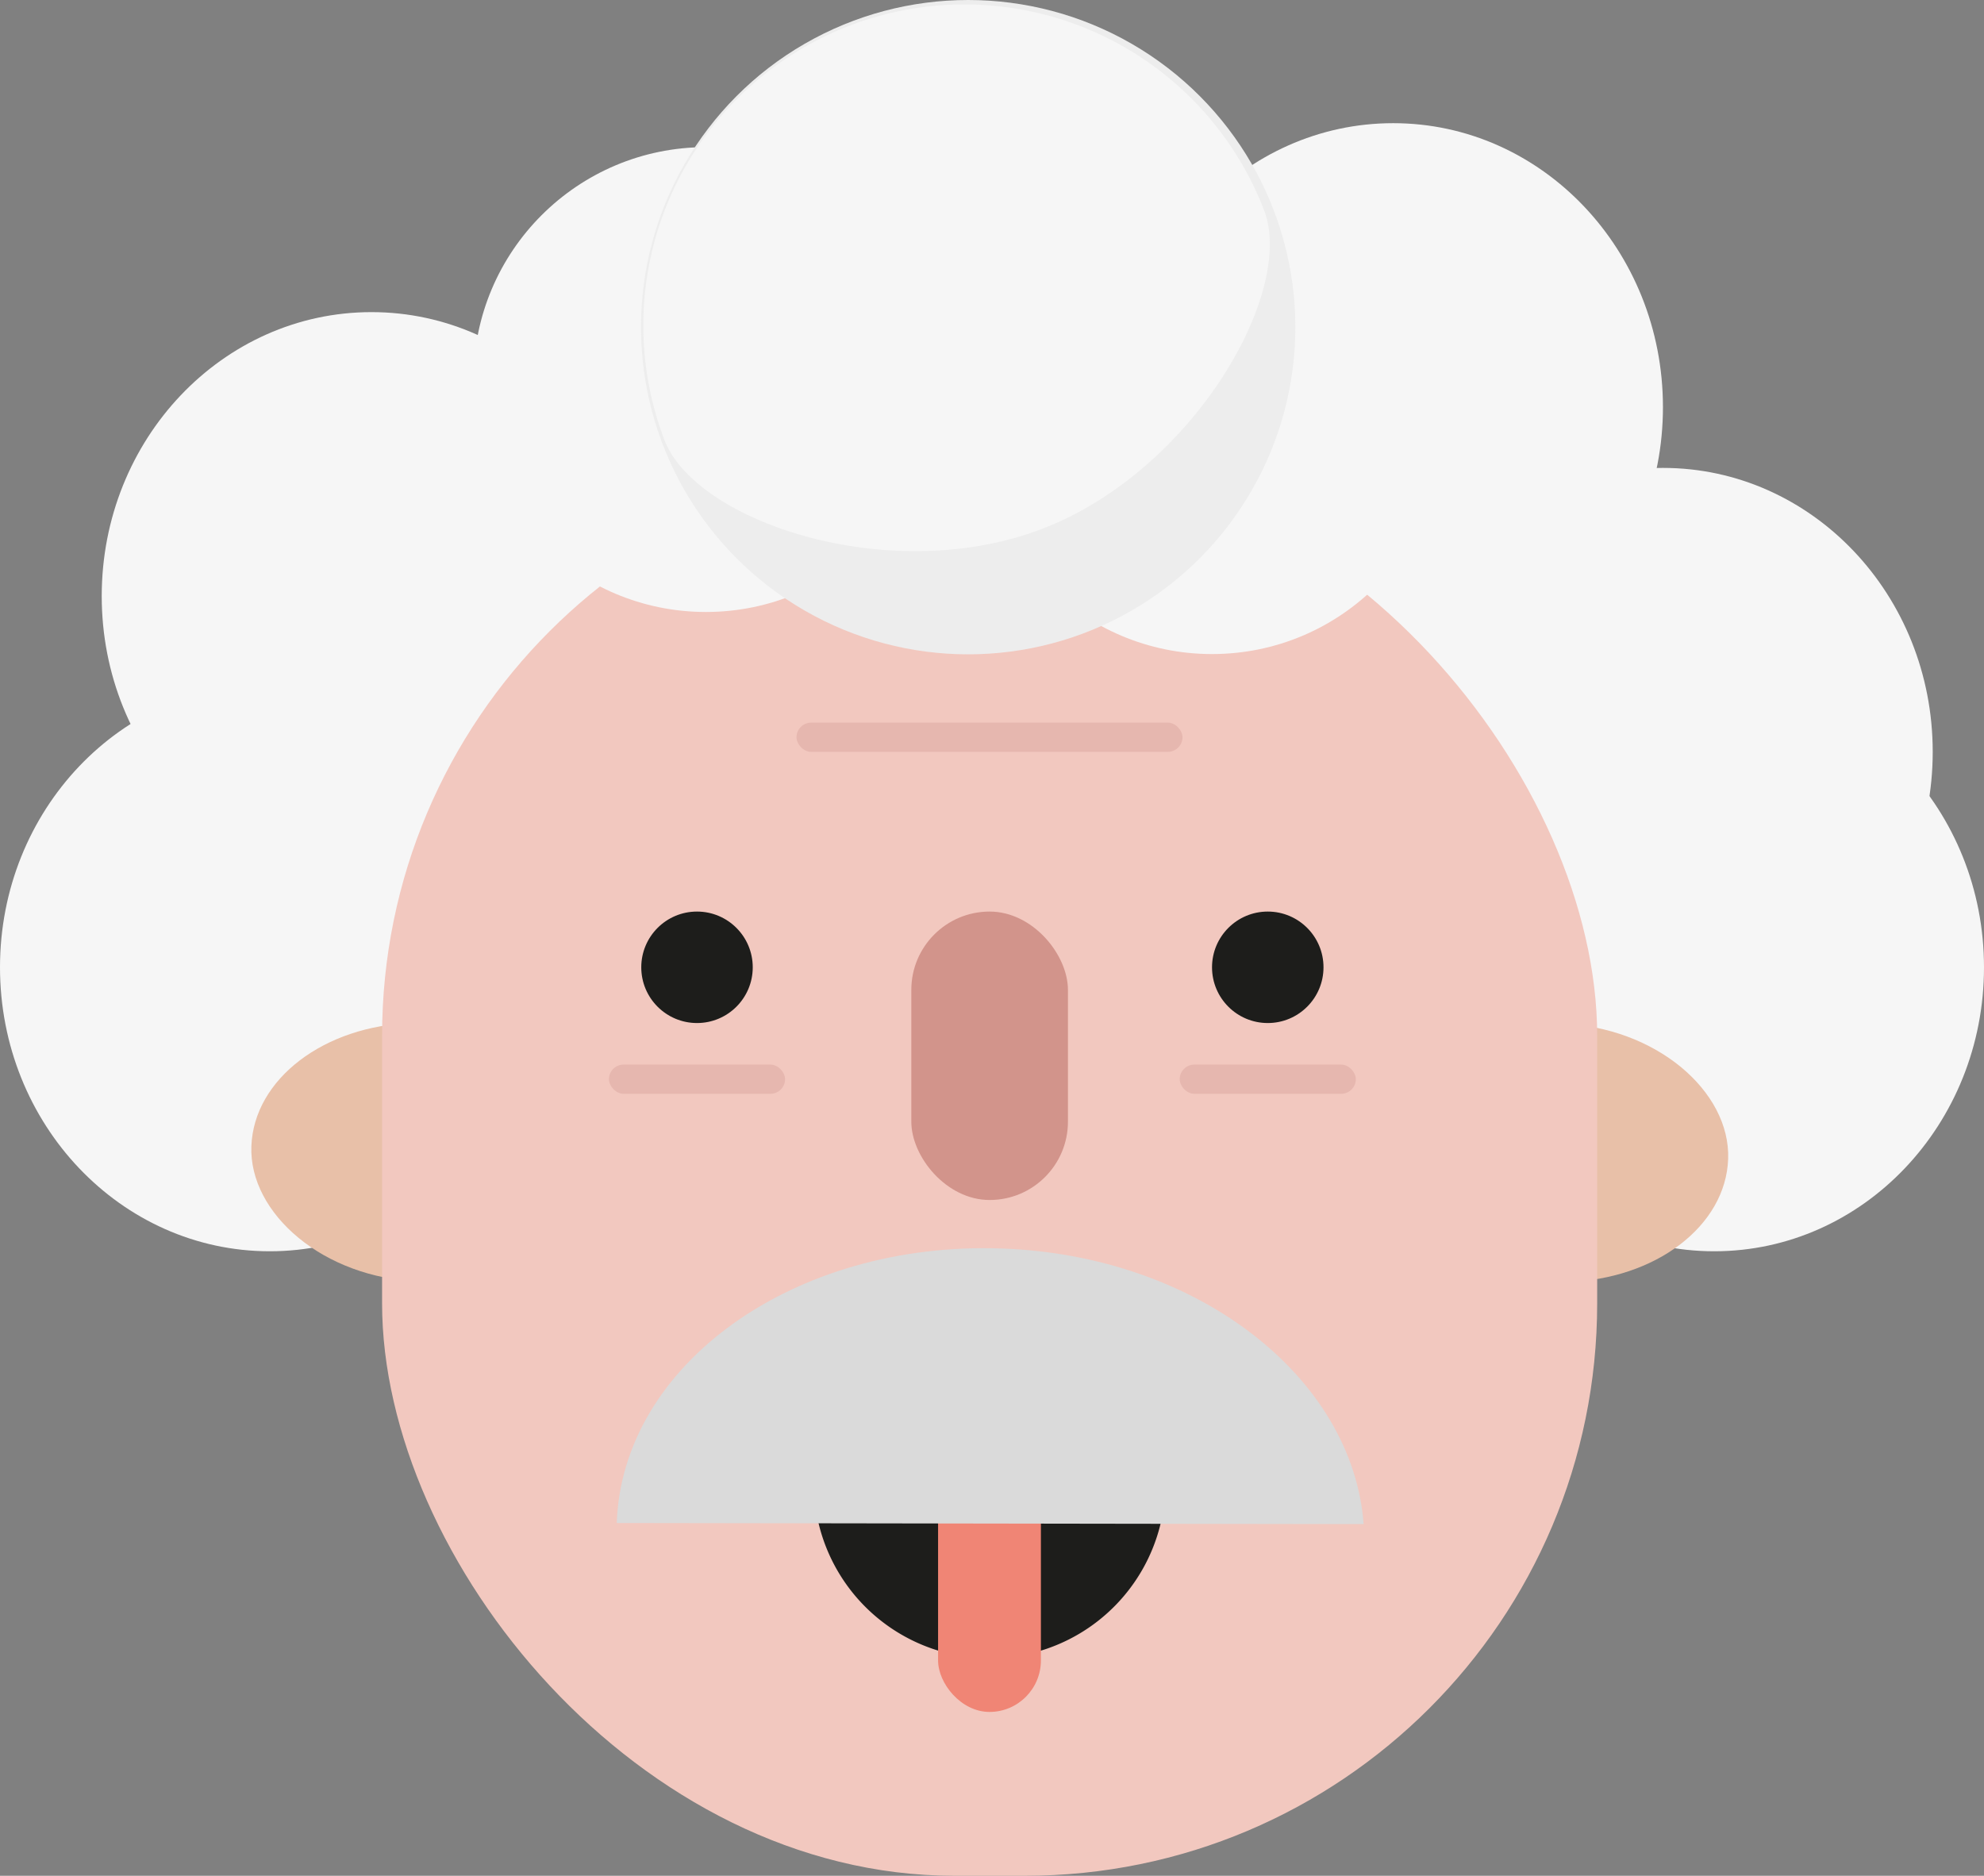 <svg xmlns="http://www.w3.org/2000/svg" viewBox="0 0 71.19 67.31"><rect x="0" y="0" width="71.19" height="67.31" fill="#808080" stroke="none"/><defs><style>.cls-1{fill:#f6f6f6;}.cls-2{fill:#e8c0a8;}.cls-3{fill:#f2c8bf;}.cls-4{fill:#1d1d1b;}.cls-5{fill:#f08575;}.cls-6{fill:#dadada;}.cls-7{fill:#d2948b;}.cls-8{fill:#e6b7af;}.cls-9{fill:#ededed;}</style></defs><g id="Ebene_2" data-name="Ebene 2"><g id="Ebene_1-2" data-name="Ebene 1"><ellipse class="cls-1" cx="9.68" cy="34.71" rx="9.68" ry="10.19"/><ellipse class="cls-1" cx="13.33" cy="21.39" rx="9.68" ry="10.19"/><ellipse class="cls-1" cx="61.51" cy="34.71" rx="9.68" ry="10.19"/><ellipse class="cls-1" cx="59.67" cy="26.98" rx="9.68" ry="10.19"/><path class="cls-2" d="M14.8,36.71c-3.15.09-5.69,2-5.78,4.42s2.6,4.73,6,4.85"/><ellipse class="cls-1" cx="49.99" cy="14.61" rx="9.68" ry="10.19"/><path class="cls-2" d="M56.23,46c3.16-.09,5.7-2,5.78-4.42s-2.59-4.73-6-4.85"/><rect class="cls-3" x="13.71" y="16.63" width="43.6" height="50.68" rx="20.54"/><path class="cls-4" d="M29.2,53.26a6.31,6.31,0,0,0,12.62-.13"/><rect class="cls-5" x="33.66" y="51.15" width="3.69" height="10.28" rx="1.85"/><path class="cls-6" d="M48.93,54.69c-.4-5.3-6-9.65-13-9.89-7.43-.26-13.6,4.15-13.8,9.85"/><rect class="cls-7" x="32.7" y="32.71" width="5.62" height="10.35" rx="2.81"/><circle class="cls-4" cx="25.01" cy="34.71" r="2"/><circle class="cls-4" cx="45.49" cy="34.71" r="2"/><rect class="cls-8" x="28.58" y="25.93" width="13.85" height="1.05" rx="0.53"/><rect class="cls-8" x="21.85" y="38.2" width="6.32" height="1.05" rx="0.53"/><rect class="cls-8" x="42.33" y="38.2" width="6.32" height="1.05" rx="0.53"/><circle class="cls-1" cx="43.49" cy="15.13" r="8.34"/><circle class="cls-1" cx="25.33" cy="13.62" r="8.34"/><circle class="cls-1" cx="33.66" cy="11.86" r="8.34"/><circle class="cls-9" cx="34.74" cy="11.74" r="11.74"/><path class="cls-1" d="M45.36,7.55c1.13,2.94-2.57,9.38-8,11.44S25,18.74,23.85,15.81A11.52,11.52,0,0,1,45.36,7.55Z"/></g></g></svg>